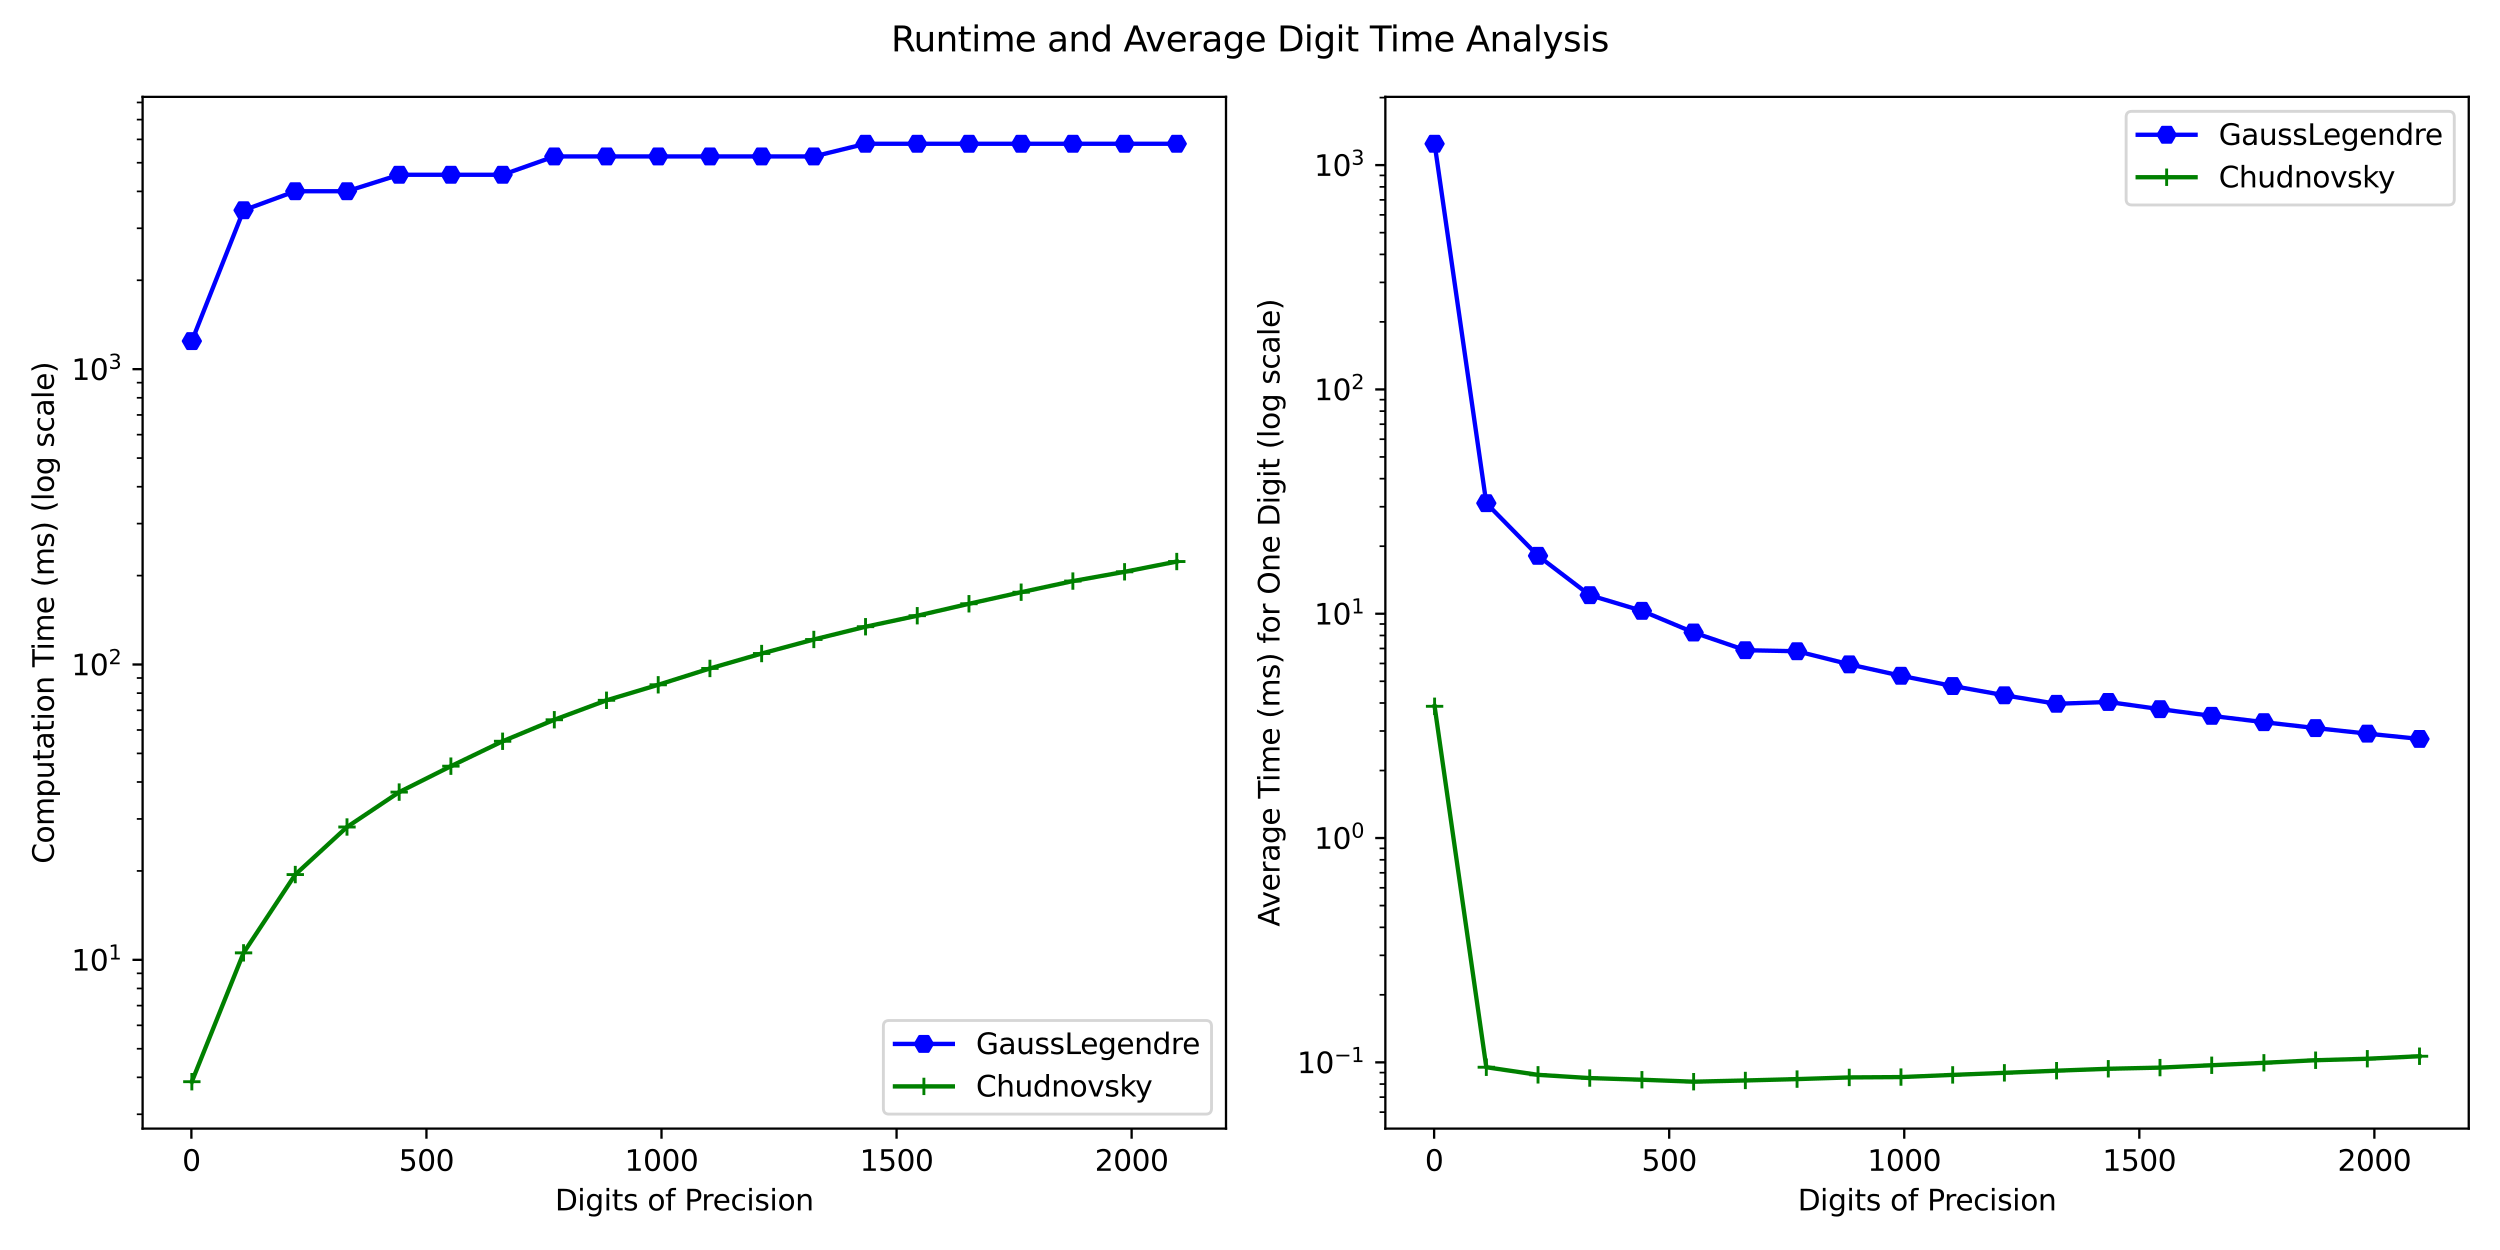 <?xml version="1.0" encoding="utf-8" standalone="no"?>
<!DOCTYPE svg PUBLIC "-//W3C//DTD SVG 1.1//EN"
  "http://www.w3.org/Graphics/SVG/1.1/DTD/svg11.dtd">
<svg xmlns:xlink="http://www.w3.org/1999/xlink" width="864pt" height="432pt" viewBox="0 0 864 432" xmlns="http://www.w3.org/2000/svg" version="1.1">
 <defs>
  <style type="text/css">*{stroke-linejoin: round; stroke-linecap: butt}</style>
 </defs>
 <g id="figure_1">
  <g id="patch_1">
   <path d="M 0 432 
L 864 432 
L 864 0 
L 0 0 
z
" style="fill: #ffffff"/>
  </g>
  <g id="axes_1">
   <g id="patch_2">
    <path d="M 49.284 390.04 
L 423.707 390.04 
L 423.707 33.48 
L 49.284 33.48 
z
" style="fill: #ffffff"/>
   </g>
   <g id="matplotlib.axis_1">
    <g id="xtick_1">
     <g id="line2d_1">
      <defs>
       <path id="m47ccc356b8" d="M 0 0 
L 0 3.5 
" style="stroke: #000000; stroke-width: 0.8"/>
      </defs>
      <g>
       <use xlink:href="#m47ccc356b8" x="66.141" y="390.04" style="stroke: #000000; stroke-width: 0.8"/>
      </g>
     </g>
     <g id="text_1">
      <!-- 0 -->
      <g transform="translate(62.959 404.638) scale(0.1 -0.1)">
       <defs>
        <path id="DejaVuSans-30" d="M 2034 4250 
Q 1547 4250 1301 3770 
Q 1056 3291 1056 2328 
Q 1056 1369 1301 889 
Q 1547 409 2034 409 
Q 2525 409 2770 889 
Q 3016 1369 3016 2328 
Q 3016 3291 2770 3770 
Q 2525 4250 2034 4250 
z
M 2034 4750 
Q 2819 4750 3233 4129 
Q 3647 3509 3647 2328 
Q 3647 1150 3233 529 
Q 2819 -91 2034 -91 
Q 1250 -91 836 529 
Q 422 1150 422 2328 
Q 422 3509 836 4129 
Q 1250 4750 2034 4750 
z
" transform="scale(0.016)"/>
       </defs>
       <use xlink:href="#DejaVuSans-30"/>
      </g>
     </g>
    </g>
    <g id="xtick_2">
     <g id="line2d_2">
      <g>
       <use xlink:href="#m47ccc356b8" x="147.378" y="390.04" style="stroke: #000000; stroke-width: 0.8"/>
      </g>
     </g>
     <g id="text_2">
      <!-- 500 -->
      <g transform="translate(137.834 404.638) scale(0.1 -0.1)">
       <defs>
        <path id="DejaVuSans-35" d="M 691 4666 
L 3169 4666 
L 3169 4134 
L 1269 4134 
L 1269 2991 
Q 1406 3038 1543 3061 
Q 1681 3084 1819 3084 
Q 2600 3084 3056 2656 
Q 3513 2228 3513 1497 
Q 3513 744 3044 326 
Q 2575 -91 1722 -91 
Q 1428 -91 1123 -41 
Q 819 9 494 109 
L 494 744 
Q 775 591 1075 516 
Q 1375 441 1709 441 
Q 2250 441 2565 725 
Q 2881 1009 2881 1497 
Q 2881 1984 2565 2268 
Q 2250 2553 1709 2553 
Q 1456 2553 1204 2497 
Q 953 2441 691 2322 
L 691 4666 
z
" transform="scale(0.016)"/>
       </defs>
       <use xlink:href="#DejaVuSans-35"/>
       <use xlink:href="#DejaVuSans-30" x="63.623"/>
       <use xlink:href="#DejaVuSans-30" x="127.246"/>
      </g>
     </g>
    </g>
    <g id="xtick_3">
     <g id="line2d_3">
      <g>
       <use xlink:href="#m47ccc356b8" x="228.615" y="390.04" style="stroke: #000000; stroke-width: 0.8"/>
      </g>
     </g>
     <g id="text_3">
      <!-- 1000 -->
      <g transform="translate(215.89 404.638) scale(0.1 -0.1)">
       <defs>
        <path id="DejaVuSans-31" d="M 794 531 
L 1825 531 
L 1825 4091 
L 703 3866 
L 703 4441 
L 1819 4666 
L 2450 4666 
L 2450 531 
L 3481 531 
L 3481 0 
L 794 0 
L 794 531 
z
" transform="scale(0.016)"/>
       </defs>
       <use xlink:href="#DejaVuSans-31"/>
       <use xlink:href="#DejaVuSans-30" x="63.623"/>
       <use xlink:href="#DejaVuSans-30" x="127.246"/>
       <use xlink:href="#DejaVuSans-30" x="190.869"/>
      </g>
     </g>
    </g>
    <g id="xtick_4">
     <g id="line2d_4">
      <g>
       <use xlink:href="#m47ccc356b8" x="309.853" y="390.04" style="stroke: #000000; stroke-width: 0.8"/>
      </g>
     </g>
     <g id="text_4">
      <!-- 1500 -->
      <g transform="translate(297.128 404.638) scale(0.1 -0.1)">
       <use xlink:href="#DejaVuSans-31"/>
       <use xlink:href="#DejaVuSans-35" x="63.623"/>
       <use xlink:href="#DejaVuSans-30" x="127.246"/>
       <use xlink:href="#DejaVuSans-30" x="190.869"/>
      </g>
     </g>
    </g>
    <g id="xtick_5">
     <g id="line2d_5">
      <g>
       <use xlink:href="#m47ccc356b8" x="391.09" y="390.04" style="stroke: #000000; stroke-width: 0.8"/>
      </g>
     </g>
     <g id="text_5">
      <!-- 2000 -->
      <g transform="translate(378.365 404.638) scale(0.1 -0.1)">
       <defs>
        <path id="DejaVuSans-32" d="M 1228 531 
L 3431 531 
L 3431 0 
L 469 0 
L 469 531 
Q 828 903 1448 1529 
Q 2069 2156 2228 2338 
Q 2531 2678 2651 2914 
Q 2772 3150 2772 3378 
Q 2772 3750 2511 3984 
Q 2250 4219 1831 4219 
Q 1534 4219 1204 4116 
Q 875 4013 500 3803 
L 500 4441 
Q 881 4594 1212 4672 
Q 1544 4750 1819 4750 
Q 2544 4750 2975 4387 
Q 3406 4025 3406 3419 
Q 3406 3131 3298 2873 
Q 3191 2616 2906 2266 
Q 2828 2175 2409 1742 
Q 1991 1309 1228 531 
z
" transform="scale(0.016)"/>
       </defs>
       <use xlink:href="#DejaVuSans-32"/>
       <use xlink:href="#DejaVuSans-30" x="63.623"/>
       <use xlink:href="#DejaVuSans-30" x="127.246"/>
       <use xlink:href="#DejaVuSans-30" x="190.869"/>
      </g>
     </g>
    </g>
    <g id="text_6">
     <!-- Digits of Precision -->
     <g transform="translate(191.824 418.317) scale(0.1 -0.1)">
      <defs>
       <path id="DejaVuSans-44" d="M 1259 4147 
L 1259 519 
L 2022 519 
Q 2988 519 3436 956 
Q 3884 1394 3884 2338 
Q 3884 3275 3436 3711 
Q 2988 4147 2022 4147 
L 1259 4147 
z
M 628 4666 
L 1925 4666 
Q 3281 4666 3915 4102 
Q 4550 3538 4550 2338 
Q 4550 1131 3912 565 
Q 3275 0 1925 0 
L 628 0 
L 628 4666 
z
" transform="scale(0.016)"/>
       <path id="DejaVuSans-69" d="M 603 3500 
L 1178 3500 
L 1178 0 
L 603 0 
L 603 3500 
z
M 603 4863 
L 1178 4863 
L 1178 4134 
L 603 4134 
L 603 4863 
z
" transform="scale(0.016)"/>
       <path id="DejaVuSans-67" d="M 2906 1791 
Q 2906 2416 2648 2759 
Q 2391 3103 1925 3103 
Q 1463 3103 1205 2759 
Q 947 2416 947 1791 
Q 947 1169 1205 825 
Q 1463 481 1925 481 
Q 2391 481 2648 825 
Q 2906 1169 2906 1791 
z
M 3481 434 
Q 3481 -459 3084 -895 
Q 2688 -1331 1869 -1331 
Q 1566 -1331 1297 -1286 
Q 1028 -1241 775 -1147 
L 775 -588 
Q 1028 -725 1275 -790 
Q 1522 -856 1778 -856 
Q 2344 -856 2625 -561 
Q 2906 -266 2906 331 
L 2906 616 
Q 2728 306 2450 153 
Q 2172 0 1784 0 
Q 1141 0 747 490 
Q 353 981 353 1791 
Q 353 2603 747 3093 
Q 1141 3584 1784 3584 
Q 2172 3584 2450 3431 
Q 2728 3278 2906 2969 
L 2906 3500 
L 3481 3500 
L 3481 434 
z
" transform="scale(0.016)"/>
       <path id="DejaVuSans-74" d="M 1172 4494 
L 1172 3500 
L 2356 3500 
L 2356 3053 
L 1172 3053 
L 1172 1153 
Q 1172 725 1289 603 
Q 1406 481 1766 481 
L 2356 481 
L 2356 0 
L 1766 0 
Q 1100 0 847 248 
Q 594 497 594 1153 
L 594 3053 
L 172 3053 
L 172 3500 
L 594 3500 
L 594 4494 
L 1172 4494 
z
" transform="scale(0.016)"/>
       <path id="DejaVuSans-73" d="M 2834 3397 
L 2834 2853 
Q 2591 2978 2328 3040 
Q 2066 3103 1784 3103 
Q 1356 3103 1142 2972 
Q 928 2841 928 2578 
Q 928 2378 1081 2264 
Q 1234 2150 1697 2047 
L 1894 2003 
Q 2506 1872 2764 1633 
Q 3022 1394 3022 966 
Q 3022 478 2636 193 
Q 2250 -91 1575 -91 
Q 1294 -91 989 -36 
Q 684 19 347 128 
L 347 722 
Q 666 556 975 473 
Q 1284 391 1588 391 
Q 1994 391 2212 530 
Q 2431 669 2431 922 
Q 2431 1156 2273 1281 
Q 2116 1406 1581 1522 
L 1381 1569 
Q 847 1681 609 1914 
Q 372 2147 372 2553 
Q 372 3047 722 3315 
Q 1072 3584 1716 3584 
Q 2034 3584 2315 3537 
Q 2597 3491 2834 3397 
z
" transform="scale(0.016)"/>
       <path id="DejaVuSans-20" transform="scale(0.016)"/>
       <path id="DejaVuSans-6f" d="M 1959 3097 
Q 1497 3097 1228 2736 
Q 959 2375 959 1747 
Q 959 1119 1226 758 
Q 1494 397 1959 397 
Q 2419 397 2687 759 
Q 2956 1122 2956 1747 
Q 2956 2369 2687 2733 
Q 2419 3097 1959 3097 
z
M 1959 3584 
Q 2709 3584 3137 3096 
Q 3566 2609 3566 1747 
Q 3566 888 3137 398 
Q 2709 -91 1959 -91 
Q 1206 -91 779 398 
Q 353 888 353 1747 
Q 353 2609 779 3096 
Q 1206 3584 1959 3584 
z
" transform="scale(0.016)"/>
       <path id="DejaVuSans-66" d="M 2375 4863 
L 2375 4384 
L 1825 4384 
Q 1516 4384 1395 4259 
Q 1275 4134 1275 3809 
L 1275 3500 
L 2222 3500 
L 2222 3053 
L 1275 3053 
L 1275 0 
L 697 0 
L 697 3053 
L 147 3053 
L 147 3500 
L 697 3500 
L 697 3744 
Q 697 4328 969 4595 
Q 1241 4863 1831 4863 
L 2375 4863 
z
" transform="scale(0.016)"/>
       <path id="DejaVuSans-50" d="M 1259 4147 
L 1259 2394 
L 2053 2394 
Q 2494 2394 2734 2622 
Q 2975 2850 2975 3272 
Q 2975 3691 2734 3919 
Q 2494 4147 2053 4147 
L 1259 4147 
z
M 628 4666 
L 2053 4666 
Q 2838 4666 3239 4311 
Q 3641 3956 3641 3272 
Q 3641 2581 3239 2228 
Q 2838 1875 2053 1875 
L 1259 1875 
L 1259 0 
L 628 0 
L 628 4666 
z
" transform="scale(0.016)"/>
       <path id="DejaVuSans-72" d="M 2631 2963 
Q 2534 3019 2420 3045 
Q 2306 3072 2169 3072 
Q 1681 3072 1420 2755 
Q 1159 2438 1159 1844 
L 1159 0 
L 581 0 
L 581 3500 
L 1159 3500 
L 1159 2956 
Q 1341 3275 1631 3429 
Q 1922 3584 2338 3584 
Q 2397 3584 2469 3576 
Q 2541 3569 2628 3553 
L 2631 2963 
z
" transform="scale(0.016)"/>
       <path id="DejaVuSans-65" d="M 3597 1894 
L 3597 1613 
L 953 1613 
Q 991 1019 1311 708 
Q 1631 397 2203 397 
Q 2534 397 2845 478 
Q 3156 559 3463 722 
L 3463 178 
Q 3153 47 2828 -22 
Q 2503 -91 2169 -91 
Q 1331 -91 842 396 
Q 353 884 353 1716 
Q 353 2575 817 3079 
Q 1281 3584 2069 3584 
Q 2775 3584 3186 3129 
Q 3597 2675 3597 1894 
z
M 3022 2063 
Q 3016 2534 2758 2815 
Q 2500 3097 2075 3097 
Q 1594 3097 1305 2825 
Q 1016 2553 972 2059 
L 3022 2063 
z
" transform="scale(0.016)"/>
       <path id="DejaVuSans-63" d="M 3122 3366 
L 3122 2828 
Q 2878 2963 2633 3030 
Q 2388 3097 2138 3097 
Q 1578 3097 1268 2742 
Q 959 2388 959 1747 
Q 959 1106 1268 751 
Q 1578 397 2138 397 
Q 2388 397 2633 464 
Q 2878 531 3122 666 
L 3122 134 
Q 2881 22 2623 -34 
Q 2366 -91 2075 -91 
Q 1284 -91 818 406 
Q 353 903 353 1747 
Q 353 2603 823 3093 
Q 1294 3584 2113 3584 
Q 2378 3584 2631 3529 
Q 2884 3475 3122 3366 
z
" transform="scale(0.016)"/>
       <path id="DejaVuSans-6e" d="M 3513 2113 
L 3513 0 
L 2938 0 
L 2938 2094 
Q 2938 2591 2744 2837 
Q 2550 3084 2163 3084 
Q 1697 3084 1428 2787 
Q 1159 2491 1159 1978 
L 1159 0 
L 581 0 
L 581 3500 
L 1159 3500 
L 1159 2956 
Q 1366 3272 1645 3428 
Q 1925 3584 2291 3584 
Q 2894 3584 3203 3211 
Q 3513 2838 3513 2113 
z
" transform="scale(0.016)"/>
      </defs>
      <use xlink:href="#DejaVuSans-44"/>
      <use xlink:href="#DejaVuSans-69" x="77.002"/>
      <use xlink:href="#DejaVuSans-67" x="104.785"/>
      <use xlink:href="#DejaVuSans-69" x="168.262"/>
      <use xlink:href="#DejaVuSans-74" x="196.045"/>
      <use xlink:href="#DejaVuSans-73" x="235.254"/>
      <use xlink:href="#DejaVuSans-20" x="287.354"/>
      <use xlink:href="#DejaVuSans-6f" x="319.141"/>
      <use xlink:href="#DejaVuSans-66" x="380.322"/>
      <use xlink:href="#DejaVuSans-20" x="415.527"/>
      <use xlink:href="#DejaVuSans-50" x="447.314"/>
      <use xlink:href="#DejaVuSans-72" x="505.867"/>
      <use xlink:href="#DejaVuSans-65" x="544.73"/>
      <use xlink:href="#DejaVuSans-63" x="606.254"/>
      <use xlink:href="#DejaVuSans-69" x="661.234"/>
      <use xlink:href="#DejaVuSans-73" x="689.018"/>
      <use xlink:href="#DejaVuSans-69" x="741.117"/>
      <use xlink:href="#DejaVuSans-6f" x="768.9"/>
      <use xlink:href="#DejaVuSans-6e" x="830.082"/>
     </g>
    </g>
   </g>
   <g id="matplotlib.axis_2">
    <g id="ytick_1">
     <g id="line2d_6">
      <defs>
       <path id="m77f59ae438" d="M 0 0 
L -3.5 0 
" style="stroke: #000000; stroke-width: 0.8"/>
      </defs>
      <g>
       <use xlink:href="#m77f59ae438" x="49.284" y="331.718" style="stroke: #000000; stroke-width: 0.8"/>
      </g>
     </g>
     <g id="text_7">
      <!-- $\mathdefault{10^{1}}$ -->
      <g transform="translate(24.684 335.517) scale(0.1 -0.1)">
       <use xlink:href="#DejaVuSans-31" transform="translate(0 0.684)"/>
       <use xlink:href="#DejaVuSans-30" transform="translate(63.623 0.684)"/>
       <use xlink:href="#DejaVuSans-31" transform="translate(128.203 38.966) scale(0.7)"/>
      </g>
     </g>
    </g>
    <g id="ytick_2">
     <g id="line2d_7">
      <g>
       <use xlink:href="#m77f59ae438" x="49.284" y="229.653" style="stroke: #000000; stroke-width: 0.8"/>
      </g>
     </g>
     <g id="text_8">
      <!-- $\mathdefault{10^{2}}$ -->
      <g transform="translate(24.684 233.452) scale(0.1 -0.1)">
       <use xlink:href="#DejaVuSans-31" transform="translate(0 0.766)"/>
       <use xlink:href="#DejaVuSans-30" transform="translate(63.623 0.766)"/>
       <use xlink:href="#DejaVuSans-32" transform="translate(128.203 39.047) scale(0.7)"/>
      </g>
     </g>
    </g>
    <g id="ytick_3">
     <g id="line2d_8">
      <g>
       <use xlink:href="#m77f59ae438" x="49.284" y="127.588" style="stroke: #000000; stroke-width: 0.8"/>
      </g>
     </g>
     <g id="text_9">
      <!-- $\mathdefault{10^{3}}$ -->
      <g transform="translate(24.684 131.387) scale(0.1 -0.1)">
       <defs>
        <path id="DejaVuSans-33" d="M 2597 2516 
Q 3050 2419 3304 2112 
Q 3559 1806 3559 1356 
Q 3559 666 3084 287 
Q 2609 -91 1734 -91 
Q 1441 -91 1130 -33 
Q 819 25 488 141 
L 488 750 
Q 750 597 1062 519 
Q 1375 441 1716 441 
Q 2309 441 2620 675 
Q 2931 909 2931 1356 
Q 2931 1769 2642 2001 
Q 2353 2234 1838 2234 
L 1294 2234 
L 1294 2753 
L 1863 2753 
Q 2328 2753 2575 2939 
Q 2822 3125 2822 3475 
Q 2822 3834 2567 4026 
Q 2313 4219 1838 4219 
Q 1578 4219 1281 4162 
Q 984 4106 628 3988 
L 628 4550 
Q 988 4650 1302 4700 
Q 1616 4750 1894 4750 
Q 2613 4750 3031 4423 
Q 3450 4097 3450 3541 
Q 3450 3153 3228 2886 
Q 3006 2619 2597 2516 
z
" transform="scale(0.016)"/>
       </defs>
       <use xlink:href="#DejaVuSans-31" transform="translate(0 0.766)"/>
       <use xlink:href="#DejaVuSans-30" transform="translate(63.623 0.766)"/>
       <use xlink:href="#DejaVuSans-33" transform="translate(128.203 39.047) scale(0.7)"/>
      </g>
     </g>
    </g>
    <g id="ytick_4">
     <g id="line2d_9">
      <defs>
       <path id="m598cd228a6" d="M 0 0 
L -2 0 
" style="stroke: #000000; stroke-width: 0.6"/>
      </defs>
      <g>
       <use xlink:href="#m598cd228a6" x="49.284" y="385.086" style="stroke: #000000; stroke-width: 0.6"/>
      </g>
     </g>
    </g>
    <g id="ytick_5">
     <g id="line2d_10">
      <g>
       <use xlink:href="#m598cd228a6" x="49.284" y="372.334" style="stroke: #000000; stroke-width: 0.6"/>
      </g>
     </g>
    </g>
    <g id="ytick_6">
     <g id="line2d_11">
      <g>
       <use xlink:href="#m598cd228a6" x="49.284" y="362.443" style="stroke: #000000; stroke-width: 0.6"/>
      </g>
     </g>
    </g>
    <g id="ytick_7">
     <g id="line2d_12">
      <g>
       <use xlink:href="#m598cd228a6" x="49.284" y="354.361" style="stroke: #000000; stroke-width: 0.6"/>
      </g>
     </g>
    </g>
    <g id="ytick_8">
     <g id="line2d_13">
      <g>
       <use xlink:href="#m598cd228a6" x="49.284" y="347.528" style="stroke: #000000; stroke-width: 0.6"/>
      </g>
     </g>
    </g>
    <g id="ytick_9">
     <g id="line2d_14">
      <g>
       <use xlink:href="#m598cd228a6" x="49.284" y="341.609" style="stroke: #000000; stroke-width: 0.6"/>
      </g>
     </g>
    </g>
    <g id="ytick_10">
     <g id="line2d_15">
      <g>
       <use xlink:href="#m598cd228a6" x="49.284" y="336.388" style="stroke: #000000; stroke-width: 0.6"/>
      </g>
     </g>
    </g>
    <g id="ytick_11">
     <g id="line2d_16">
      <g>
       <use xlink:href="#m598cd228a6" x="49.284" y="300.993" style="stroke: #000000; stroke-width: 0.6"/>
      </g>
     </g>
    </g>
    <g id="ytick_12">
     <g id="line2d_17">
      <g>
       <use xlink:href="#m598cd228a6" x="49.284" y="283.021" style="stroke: #000000; stroke-width: 0.6"/>
      </g>
     </g>
    </g>
    <g id="ytick_13">
     <g id="line2d_18">
      <g>
       <use xlink:href="#m598cd228a6" x="49.284" y="270.269" style="stroke: #000000; stroke-width: 0.6"/>
      </g>
     </g>
    </g>
    <g id="ytick_14">
     <g id="line2d_19">
      <g>
       <use xlink:href="#m598cd228a6" x="49.284" y="260.378" style="stroke: #000000; stroke-width: 0.6"/>
      </g>
     </g>
    </g>
    <g id="ytick_15">
     <g id="line2d_20">
      <g>
       <use xlink:href="#m598cd228a6" x="49.284" y="252.296" style="stroke: #000000; stroke-width: 0.6"/>
      </g>
     </g>
    </g>
    <g id="ytick_16">
     <g id="line2d_21">
      <g>
       <use xlink:href="#m598cd228a6" x="49.284" y="245.463" style="stroke: #000000; stroke-width: 0.6"/>
      </g>
     </g>
    </g>
    <g id="ytick_17">
     <g id="line2d_22">
      <g>
       <use xlink:href="#m598cd228a6" x="49.284" y="239.544" style="stroke: #000000; stroke-width: 0.6"/>
      </g>
     </g>
    </g>
    <g id="ytick_18">
     <g id="line2d_23">
      <g>
       <use xlink:href="#m598cd228a6" x="49.284" y="234.323" style="stroke: #000000; stroke-width: 0.6"/>
      </g>
     </g>
    </g>
    <g id="ytick_19">
     <g id="line2d_24">
      <g>
       <use xlink:href="#m598cd228a6" x="49.284" y="198.928" style="stroke: #000000; stroke-width: 0.6"/>
      </g>
     </g>
    </g>
    <g id="ytick_20">
     <g id="line2d_25">
      <g>
       <use xlink:href="#m598cd228a6" x="49.284" y="180.956" style="stroke: #000000; stroke-width: 0.6"/>
      </g>
     </g>
    </g>
    <g id="ytick_21">
     <g id="line2d_26">
      <g>
       <use xlink:href="#m598cd228a6" x="49.284" y="168.204" style="stroke: #000000; stroke-width: 0.6"/>
      </g>
     </g>
    </g>
    <g id="ytick_22">
     <g id="line2d_27">
      <g>
       <use xlink:href="#m598cd228a6" x="49.284" y="158.313" style="stroke: #000000; stroke-width: 0.6"/>
      </g>
     </g>
    </g>
    <g id="ytick_23">
     <g id="line2d_28">
      <g>
       <use xlink:href="#m598cd228a6" x="49.284" y="150.231" style="stroke: #000000; stroke-width: 0.6"/>
      </g>
     </g>
    </g>
    <g id="ytick_24">
     <g id="line2d_29">
      <g>
       <use xlink:href="#m598cd228a6" x="49.284" y="143.398" style="stroke: #000000; stroke-width: 0.6"/>
      </g>
     </g>
    </g>
    <g id="ytick_25">
     <g id="line2d_30">
      <g>
       <use xlink:href="#m598cd228a6" x="49.284" y="137.479" style="stroke: #000000; stroke-width: 0.6"/>
      </g>
     </g>
    </g>
    <g id="ytick_26">
     <g id="line2d_31">
      <g>
       <use xlink:href="#m598cd228a6" x="49.284" y="132.258" style="stroke: #000000; stroke-width: 0.6"/>
      </g>
     </g>
    </g>
    <g id="ytick_27">
     <g id="line2d_32">
      <g>
       <use xlink:href="#m598cd228a6" x="49.284" y="96.863" style="stroke: #000000; stroke-width: 0.6"/>
      </g>
     </g>
    </g>
    <g id="ytick_28">
     <g id="line2d_33">
      <g>
       <use xlink:href="#m598cd228a6" x="49.284" y="78.89" style="stroke: #000000; stroke-width: 0.6"/>
      </g>
     </g>
    </g>
    <g id="ytick_29">
     <g id="line2d_34">
      <g>
       <use xlink:href="#m598cd228a6" x="49.284" y="66.139" style="stroke: #000000; stroke-width: 0.6"/>
      </g>
     </g>
    </g>
    <g id="ytick_30">
     <g id="line2d_35">
      <g>
       <use xlink:href="#m598cd228a6" x="49.284" y="56.247" style="stroke: #000000; stroke-width: 0.6"/>
      </g>
     </g>
    </g>
    <g id="ytick_31">
     <g id="line2d_36">
      <g>
       <use xlink:href="#m598cd228a6" x="49.284" y="48.166" style="stroke: #000000; stroke-width: 0.6"/>
      </g>
     </g>
    </g>
    <g id="ytick_32">
     <g id="line2d_37">
      <g>
       <use xlink:href="#m598cd228a6" x="49.284" y="41.333" style="stroke: #000000; stroke-width: 0.6"/>
      </g>
     </g>
    </g>
    <g id="ytick_33">
     <g id="line2d_38">
      <g>
       <use xlink:href="#m598cd228a6" x="49.284" y="35.414" style="stroke: #000000; stroke-width: 0.6"/>
      </g>
     </g>
    </g>
    <g id="text_10">
     <!-- Computation Time (ms) (log scale) -->
     <g transform="translate(18.604 298.5) rotate(-90) scale(0.1 -0.1)">
      <defs>
       <path id="DejaVuSans-43" d="M 4122 4306 
L 4122 3641 
Q 3803 3938 3442 4084 
Q 3081 4231 2675 4231 
Q 1875 4231 1450 3742 
Q 1025 3253 1025 2328 
Q 1025 1406 1450 917 
Q 1875 428 2675 428 
Q 3081 428 3442 575 
Q 3803 722 4122 1019 
L 4122 359 
Q 3791 134 3420 21 
Q 3050 -91 2638 -91 
Q 1578 -91 968 557 
Q 359 1206 359 2328 
Q 359 3453 968 4101 
Q 1578 4750 2638 4750 
Q 3056 4750 3426 4639 
Q 3797 4528 4122 4306 
z
" transform="scale(0.016)"/>
       <path id="DejaVuSans-6d" d="M 3328 2828 
Q 3544 3216 3844 3400 
Q 4144 3584 4550 3584 
Q 5097 3584 5394 3201 
Q 5691 2819 5691 2113 
L 5691 0 
L 5113 0 
L 5113 2094 
Q 5113 2597 4934 2840 
Q 4756 3084 4391 3084 
Q 3944 3084 3684 2787 
Q 3425 2491 3425 1978 
L 3425 0 
L 2847 0 
L 2847 2094 
Q 2847 2600 2669 2842 
Q 2491 3084 2119 3084 
Q 1678 3084 1418 2786 
Q 1159 2488 1159 1978 
L 1159 0 
L 581 0 
L 581 3500 
L 1159 3500 
L 1159 2956 
Q 1356 3278 1631 3431 
Q 1906 3584 2284 3584 
Q 2666 3584 2933 3390 
Q 3200 3197 3328 2828 
z
" transform="scale(0.016)"/>
       <path id="DejaVuSans-70" d="M 1159 525 
L 1159 -1331 
L 581 -1331 
L 581 3500 
L 1159 3500 
L 1159 2969 
Q 1341 3281 1617 3432 
Q 1894 3584 2278 3584 
Q 2916 3584 3314 3078 
Q 3713 2572 3713 1747 
Q 3713 922 3314 415 
Q 2916 -91 2278 -91 
Q 1894 -91 1617 61 
Q 1341 213 1159 525 
z
M 3116 1747 
Q 3116 2381 2855 2742 
Q 2594 3103 2138 3103 
Q 1681 3103 1420 2742 
Q 1159 2381 1159 1747 
Q 1159 1113 1420 752 
Q 1681 391 2138 391 
Q 2594 391 2855 752 
Q 3116 1113 3116 1747 
z
" transform="scale(0.016)"/>
       <path id="DejaVuSans-75" d="M 544 1381 
L 544 3500 
L 1119 3500 
L 1119 1403 
Q 1119 906 1312 657 
Q 1506 409 1894 409 
Q 2359 409 2629 706 
Q 2900 1003 2900 1516 
L 2900 3500 
L 3475 3500 
L 3475 0 
L 2900 0 
L 2900 538 
Q 2691 219 2414 64 
Q 2138 -91 1772 -91 
Q 1169 -91 856 284 
Q 544 659 544 1381 
z
M 1991 3584 
L 1991 3584 
z
" transform="scale(0.016)"/>
       <path id="DejaVuSans-61" d="M 2194 1759 
Q 1497 1759 1228 1600 
Q 959 1441 959 1056 
Q 959 750 1161 570 
Q 1363 391 1709 391 
Q 2188 391 2477 730 
Q 2766 1069 2766 1631 
L 2766 1759 
L 2194 1759 
z
M 3341 1997 
L 3341 0 
L 2766 0 
L 2766 531 
Q 2569 213 2275 61 
Q 1981 -91 1556 -91 
Q 1019 -91 701 211 
Q 384 513 384 1019 
Q 384 1609 779 1909 
Q 1175 2209 1959 2209 
L 2766 2209 
L 2766 2266 
Q 2766 2663 2505 2880 
Q 2244 3097 1772 3097 
Q 1472 3097 1187 3025 
Q 903 2953 641 2809 
L 641 3341 
Q 956 3463 1253 3523 
Q 1550 3584 1831 3584 
Q 2591 3584 2966 3190 
Q 3341 2797 3341 1997 
z
" transform="scale(0.016)"/>
       <path id="DejaVuSans-54" d="M -19 4666 
L 3928 4666 
L 3928 4134 
L 2272 4134 
L 2272 0 
L 1638 0 
L 1638 4134 
L -19 4134 
L -19 4666 
z
" transform="scale(0.016)"/>
       <path id="DejaVuSans-28" d="M 1984 4856 
Q 1566 4138 1362 3434 
Q 1159 2731 1159 2009 
Q 1159 1288 1364 580 
Q 1569 -128 1984 -844 
L 1484 -844 
Q 1016 -109 783 600 
Q 550 1309 550 2009 
Q 550 2706 781 3412 
Q 1013 4119 1484 4856 
L 1984 4856 
z
" transform="scale(0.016)"/>
       <path id="DejaVuSans-29" d="M 513 4856 
L 1013 4856 
Q 1481 4119 1714 3412 
Q 1947 2706 1947 2009 
Q 1947 1309 1714 600 
Q 1481 -109 1013 -844 
L 513 -844 
Q 928 -128 1133 580 
Q 1338 1288 1338 2009 
Q 1338 2731 1133 3434 
Q 928 4138 513 4856 
z
" transform="scale(0.016)"/>
       <path id="DejaVuSans-6c" d="M 603 4863 
L 1178 4863 
L 1178 0 
L 603 0 
L 603 4863 
z
" transform="scale(0.016)"/>
      </defs>
      <use xlink:href="#DejaVuSans-43"/>
      <use xlink:href="#DejaVuSans-6f" x="69.824"/>
      <use xlink:href="#DejaVuSans-6d" x="131.006"/>
      <use xlink:href="#DejaVuSans-70" x="228.418"/>
      <use xlink:href="#DejaVuSans-75" x="291.895"/>
      <use xlink:href="#DejaVuSans-74" x="355.273"/>
      <use xlink:href="#DejaVuSans-61" x="394.482"/>
      <use xlink:href="#DejaVuSans-74" x="455.762"/>
      <use xlink:href="#DejaVuSans-69" x="494.971"/>
      <use xlink:href="#DejaVuSans-6f" x="522.754"/>
      <use xlink:href="#DejaVuSans-6e" x="583.936"/>
      <use xlink:href="#DejaVuSans-20" x="647.314"/>
      <use xlink:href="#DejaVuSans-54" x="679.102"/>
      <use xlink:href="#DejaVuSans-69" x="737.061"/>
      <use xlink:href="#DejaVuSans-6d" x="764.844"/>
      <use xlink:href="#DejaVuSans-65" x="862.256"/>
      <use xlink:href="#DejaVuSans-20" x="923.779"/>
      <use xlink:href="#DejaVuSans-28" x="955.566"/>
      <use xlink:href="#DejaVuSans-6d" x="994.58"/>
      <use xlink:href="#DejaVuSans-73" x="1091.992"/>
      <use xlink:href="#DejaVuSans-29" x="1144.092"/>
      <use xlink:href="#DejaVuSans-20" x="1183.105"/>
      <use xlink:href="#DejaVuSans-28" x="1214.893"/>
      <use xlink:href="#DejaVuSans-6c" x="1253.906"/>
      <use xlink:href="#DejaVuSans-6f" x="1281.689"/>
      <use xlink:href="#DejaVuSans-67" x="1342.871"/>
      <use xlink:href="#DejaVuSans-20" x="1406.348"/>
      <use xlink:href="#DejaVuSans-73" x="1438.135"/>
      <use xlink:href="#DejaVuSans-63" x="1490.234"/>
      <use xlink:href="#DejaVuSans-61" x="1545.215"/>
      <use xlink:href="#DejaVuSans-6c" x="1606.494"/>
      <use xlink:href="#DejaVuSans-65" x="1634.277"/>
      <use xlink:href="#DejaVuSans-29" x="1695.801"/>
     </g>
    </g>
   </g>
   <g id="line2d_39">
    <path d="M 66.303 117.878 
L 84.175 72.661 
L 102.048 66.085 
L 119.92 66.085 
L 137.955 60.4 
L 155.827 60.4 
L 173.699 60.4 
L 191.571 54.066 
L 209.606 54.066 
L 227.478 54.066 
L 245.35 54.066 
L 263.222 54.066 
L 281.257 54.066 
L 299.129 49.687 
L 317.002 49.687 
L 334.874 49.687 
L 352.908 49.687 
L 370.781 49.687 
L 388.653 49.687 
L 406.688 49.687 
" clip-path="url(#p8f8fa78443)" style="fill: none; stroke: #0000ff; stroke-width: 1.5; stroke-linecap: square"/>
    <defs>
     <path id="md9a8ebbd0b" d="M -1.5 -2.598 
L -3 -0 
L -1.5 2.598 
L 1.5 2.598 
L 3 0 
L 1.5 -2.598 
z
" style="stroke: #0000ff; stroke-linejoin: miter"/>
    </defs>
    <g clip-path="url(#p8f8fa78443)">
     <use xlink:href="#md9a8ebbd0b" x="66.303" y="117.878" style="fill: #0000ff; stroke: #0000ff; stroke-linejoin: miter"/>
     <use xlink:href="#md9a8ebbd0b" x="84.175" y="72.661" style="fill: #0000ff; stroke: #0000ff; stroke-linejoin: miter"/>
     <use xlink:href="#md9a8ebbd0b" x="102.048" y="66.085" style="fill: #0000ff; stroke: #0000ff; stroke-linejoin: miter"/>
     <use xlink:href="#md9a8ebbd0b" x="119.92" y="66.085" style="fill: #0000ff; stroke: #0000ff; stroke-linejoin: miter"/>
     <use xlink:href="#md9a8ebbd0b" x="137.955" y="60.4" style="fill: #0000ff; stroke: #0000ff; stroke-linejoin: miter"/>
     <use xlink:href="#md9a8ebbd0b" x="155.827" y="60.4" style="fill: #0000ff; stroke: #0000ff; stroke-linejoin: miter"/>
     <use xlink:href="#md9a8ebbd0b" x="173.699" y="60.4" style="fill: #0000ff; stroke: #0000ff; stroke-linejoin: miter"/>
     <use xlink:href="#md9a8ebbd0b" x="191.571" y="54.066" style="fill: #0000ff; stroke: #0000ff; stroke-linejoin: miter"/>
     <use xlink:href="#md9a8ebbd0b" x="209.606" y="54.066" style="fill: #0000ff; stroke: #0000ff; stroke-linejoin: miter"/>
     <use xlink:href="#md9a8ebbd0b" x="227.478" y="54.066" style="fill: #0000ff; stroke: #0000ff; stroke-linejoin: miter"/>
     <use xlink:href="#md9a8ebbd0b" x="245.35" y="54.066" style="fill: #0000ff; stroke: #0000ff; stroke-linejoin: miter"/>
     <use xlink:href="#md9a8ebbd0b" x="263.222" y="54.066" style="fill: #0000ff; stroke: #0000ff; stroke-linejoin: miter"/>
     <use xlink:href="#md9a8ebbd0b" x="281.257" y="54.066" style="fill: #0000ff; stroke: #0000ff; stroke-linejoin: miter"/>
     <use xlink:href="#md9a8ebbd0b" x="299.129" y="49.687" style="fill: #0000ff; stroke: #0000ff; stroke-linejoin: miter"/>
     <use xlink:href="#md9a8ebbd0b" x="317.002" y="49.687" style="fill: #0000ff; stroke: #0000ff; stroke-linejoin: miter"/>
     <use xlink:href="#md9a8ebbd0b" x="334.874" y="49.687" style="fill: #0000ff; stroke: #0000ff; stroke-linejoin: miter"/>
     <use xlink:href="#md9a8ebbd0b" x="352.908" y="49.687" style="fill: #0000ff; stroke: #0000ff; stroke-linejoin: miter"/>
     <use xlink:href="#md9a8ebbd0b" x="370.781" y="49.687" style="fill: #0000ff; stroke: #0000ff; stroke-linejoin: miter"/>
     <use xlink:href="#md9a8ebbd0b" x="388.653" y="49.687" style="fill: #0000ff; stroke: #0000ff; stroke-linejoin: miter"/>
     <use xlink:href="#md9a8ebbd0b" x="406.688" y="49.687" style="fill: #0000ff; stroke: #0000ff; stroke-linejoin: miter"/>
    </g>
   </g>
   <g id="line2d_40">
    <path d="M 66.303 373.833 
L 84.175 329.311 
L 102.048 302.248 
L 119.92 285.815 
L 137.955 273.748 
L 155.827 264.791 
L 173.699 256.179 
L 191.571 248.745 
L 209.606 242.024 
L 227.478 236.664 
L 245.35 231.015 
L 263.222 225.855 
L 281.257 221.004 
L 299.129 216.594 
L 317.002 212.791 
L 334.874 208.666 
L 352.908 204.671 
L 370.781 200.819 
L 388.653 197.615 
L 406.688 194.067 
" clip-path="url(#p8f8fa78443)" style="fill: none; stroke: #008000; stroke-width: 1.5; stroke-linecap: square"/>
    <defs>
     <path id="mcd607053cf" d="M -3 0 
L 3 0 
M 0 3 
L 0 -3 
" style="stroke: #008000"/>
    </defs>
    <g clip-path="url(#p8f8fa78443)">
     <use xlink:href="#mcd607053cf" x="66.303" y="373.833" style="fill: #008000; stroke: #008000"/>
     <use xlink:href="#mcd607053cf" x="84.175" y="329.311" style="fill: #008000; stroke: #008000"/>
     <use xlink:href="#mcd607053cf" x="102.048" y="302.248" style="fill: #008000; stroke: #008000"/>
     <use xlink:href="#mcd607053cf" x="119.92" y="285.815" style="fill: #008000; stroke: #008000"/>
     <use xlink:href="#mcd607053cf" x="137.955" y="273.748" style="fill: #008000; stroke: #008000"/>
     <use xlink:href="#mcd607053cf" x="155.827" y="264.791" style="fill: #008000; stroke: #008000"/>
     <use xlink:href="#mcd607053cf" x="173.699" y="256.179" style="fill: #008000; stroke: #008000"/>
     <use xlink:href="#mcd607053cf" x="191.571" y="248.745" style="fill: #008000; stroke: #008000"/>
     <use xlink:href="#mcd607053cf" x="209.606" y="242.024" style="fill: #008000; stroke: #008000"/>
     <use xlink:href="#mcd607053cf" x="227.478" y="236.664" style="fill: #008000; stroke: #008000"/>
     <use xlink:href="#mcd607053cf" x="245.35" y="231.015" style="fill: #008000; stroke: #008000"/>
     <use xlink:href="#mcd607053cf" x="263.222" y="225.855" style="fill: #008000; stroke: #008000"/>
     <use xlink:href="#mcd607053cf" x="281.257" y="221.004" style="fill: #008000; stroke: #008000"/>
     <use xlink:href="#mcd607053cf" x="299.129" y="216.594" style="fill: #008000; stroke: #008000"/>
     <use xlink:href="#mcd607053cf" x="317.002" y="212.791" style="fill: #008000; stroke: #008000"/>
     <use xlink:href="#mcd607053cf" x="334.874" y="208.666" style="fill: #008000; stroke: #008000"/>
     <use xlink:href="#mcd607053cf" x="352.908" y="204.671" style="fill: #008000; stroke: #008000"/>
     <use xlink:href="#mcd607053cf" x="370.781" y="200.819" style="fill: #008000; stroke: #008000"/>
     <use xlink:href="#mcd607053cf" x="388.653" y="197.615" style="fill: #008000; stroke: #008000"/>
     <use xlink:href="#mcd607053cf" x="406.688" y="194.067" style="fill: #008000; stroke: #008000"/>
    </g>
   </g>
   <g id="patch_3">
    <path d="M 49.284 390.04 
L 49.284 33.48 
" style="fill: none; stroke: #000000; stroke-width: 0.8; stroke-linejoin: miter; stroke-linecap: square"/>
   </g>
   <g id="patch_4">
    <path d="M 423.707 390.04 
L 423.707 33.48 
" style="fill: none; stroke: #000000; stroke-width: 0.8; stroke-linejoin: miter; stroke-linecap: square"/>
   </g>
   <g id="patch_5">
    <path d="M 49.284 390.04 
L 423.707 390.04 
" style="fill: none; stroke: #000000; stroke-width: 0.8; stroke-linejoin: miter; stroke-linecap: square"/>
   </g>
   <g id="patch_6">
    <path d="M 49.284 33.48 
L 423.707 33.48 
" style="fill: none; stroke: #000000; stroke-width: 0.8; stroke-linejoin: miter; stroke-linecap: square"/>
   </g>
   <g id="legend_1">
    <g id="patch_7">
     <path d="M 307.297 385.04 
L 416.707 385.04 
Q 418.707 385.04 418.707 383.04 
L 418.707 354.684 
Q 418.707 352.684 416.707 352.684 
L 307.297 352.684 
Q 305.297 352.684 305.297 354.684 
L 305.297 383.04 
Q 305.297 385.04 307.297 385.04 
z
" style="fill: #ffffff; opacity: 0.8; stroke: #cccccc; stroke-linejoin: miter"/>
    </g>
    <g id="line2d_41">
     <path d="M 309.297 360.782 
L 319.297 360.782 
L 329.297 360.782 
" style="fill: none; stroke: #0000ff; stroke-width: 1.5; stroke-linecap: square"/>
     <g>
      <use xlink:href="#md9a8ebbd0b" x="319.297" y="360.782" style="fill: #0000ff; stroke: #0000ff; stroke-linejoin: miter"/>
     </g>
    </g>
    <g id="text_11">
     <!-- GaussLegendre -->
     <g transform="translate(337.297 364.282) scale(0.1 -0.1)">
      <defs>
       <path id="DejaVuSans-47" d="M 3809 666 
L 3809 1919 
L 2778 1919 
L 2778 2438 
L 4434 2438 
L 4434 434 
Q 4069 175 3628 42 
Q 3188 -91 2688 -91 
Q 1594 -91 976 548 
Q 359 1188 359 2328 
Q 359 3472 976 4111 
Q 1594 4750 2688 4750 
Q 3144 4750 3555 4637 
Q 3966 4525 4313 4306 
L 4313 3634 
Q 3963 3931 3569 4081 
Q 3175 4231 2741 4231 
Q 1884 4231 1454 3753 
Q 1025 3275 1025 2328 
Q 1025 1384 1454 906 
Q 1884 428 2741 428 
Q 3075 428 3337 486 
Q 3600 544 3809 666 
z
" transform="scale(0.016)"/>
       <path id="DejaVuSans-4c" d="M 628 4666 
L 1259 4666 
L 1259 531 
L 3531 531 
L 3531 0 
L 628 0 
L 628 4666 
z
" transform="scale(0.016)"/>
       <path id="DejaVuSans-64" d="M 2906 2969 
L 2906 4863 
L 3481 4863 
L 3481 0 
L 2906 0 
L 2906 525 
Q 2725 213 2448 61 
Q 2172 -91 1784 -91 
Q 1150 -91 751 415 
Q 353 922 353 1747 
Q 353 2572 751 3078 
Q 1150 3584 1784 3584 
Q 2172 3584 2448 3432 
Q 2725 3281 2906 2969 
z
M 947 1747 
Q 947 1113 1208 752 
Q 1469 391 1925 391 
Q 2381 391 2643 752 
Q 2906 1113 2906 1747 
Q 2906 2381 2643 2742 
Q 2381 3103 1925 3103 
Q 1469 3103 1208 2742 
Q 947 2381 947 1747 
z
" transform="scale(0.016)"/>
      </defs>
      <use xlink:href="#DejaVuSans-47"/>
      <use xlink:href="#DejaVuSans-61" x="77.49"/>
      <use xlink:href="#DejaVuSans-75" x="138.77"/>
      <use xlink:href="#DejaVuSans-73" x="202.148"/>
      <use xlink:href="#DejaVuSans-73" x="254.248"/>
      <use xlink:href="#DejaVuSans-4c" x="306.348"/>
      <use xlink:href="#DejaVuSans-65" x="360.311"/>
      <use xlink:href="#DejaVuSans-67" x="421.834"/>
      <use xlink:href="#DejaVuSans-65" x="485.311"/>
      <use xlink:href="#DejaVuSans-6e" x="546.834"/>
      <use xlink:href="#DejaVuSans-64" x="610.213"/>
      <use xlink:href="#DejaVuSans-72" x="673.689"/>
      <use xlink:href="#DejaVuSans-65" x="712.553"/>
     </g>
    </g>
    <g id="line2d_42">
     <path d="M 309.297 375.46 
L 319.297 375.46 
L 329.297 375.46 
" style="fill: none; stroke: #008000; stroke-width: 1.5; stroke-linecap: square"/>
     <g>
      <use xlink:href="#mcd607053cf" x="319.297" y="375.46" style="fill: #008000; stroke: #008000"/>
     </g>
    </g>
    <g id="text_12">
     <!-- Chudnovsky -->
     <g transform="translate(337.297 378.96) scale(0.1 -0.1)">
      <defs>
       <path id="DejaVuSans-68" d="M 3513 2113 
L 3513 0 
L 2938 0 
L 2938 2094 
Q 2938 2591 2744 2837 
Q 2550 3084 2163 3084 
Q 1697 3084 1428 2787 
Q 1159 2491 1159 1978 
L 1159 0 
L 581 0 
L 581 4863 
L 1159 4863 
L 1159 2956 
Q 1366 3272 1645 3428 
Q 1925 3584 2291 3584 
Q 2894 3584 3203 3211 
Q 3513 2838 3513 2113 
z
" transform="scale(0.016)"/>
       <path id="DejaVuSans-76" d="M 191 3500 
L 800 3500 
L 1894 563 
L 2988 3500 
L 3597 3500 
L 2284 0 
L 1503 0 
L 191 3500 
z
" transform="scale(0.016)"/>
       <path id="DejaVuSans-6b" d="M 581 4863 
L 1159 4863 
L 1159 1991 
L 2875 3500 
L 3609 3500 
L 1753 1863 
L 3688 0 
L 2938 0 
L 1159 1709 
L 1159 0 
L 581 0 
L 581 4863 
z
" transform="scale(0.016)"/>
       <path id="DejaVuSans-79" d="M 2059 -325 
Q 1816 -950 1584 -1140 
Q 1353 -1331 966 -1331 
L 506 -1331 
L 506 -850 
L 844 -850 
Q 1081 -850 1212 -737 
Q 1344 -625 1503 -206 
L 1606 56 
L 191 3500 
L 800 3500 
L 1894 763 
L 2988 3500 
L 3597 3500 
L 2059 -325 
z
" transform="scale(0.016)"/>
      </defs>
      <use xlink:href="#DejaVuSans-43"/>
      <use xlink:href="#DejaVuSans-68" x="69.824"/>
      <use xlink:href="#DejaVuSans-75" x="133.203"/>
      <use xlink:href="#DejaVuSans-64" x="196.582"/>
      <use xlink:href="#DejaVuSans-6e" x="260.059"/>
      <use xlink:href="#DejaVuSans-6f" x="323.438"/>
      <use xlink:href="#DejaVuSans-76" x="384.619"/>
      <use xlink:href="#DejaVuSans-73" x="443.799"/>
      <use xlink:href="#DejaVuSans-6b" x="495.898"/>
      <use xlink:href="#DejaVuSans-79" x="550.184"/>
     </g>
    </g>
   </g>
  </g>
  <g id="axes_2">
   <g id="patch_8">
    <path d="M 478.777 390.04 
L 853.2 390.04 
L 853.2 33.48 
L 478.777 33.48 
z
" style="fill: #ffffff"/>
   </g>
   <g id="matplotlib.axis_3">
    <g id="xtick_6">
     <g id="line2d_43">
      <g>
       <use xlink:href="#m47ccc356b8" x="495.634" y="390.04" style="stroke: #000000; stroke-width: 0.8"/>
      </g>
     </g>
     <g id="text_13">
      <!-- 0 -->
      <g transform="translate(492.453 404.638) scale(0.1 -0.1)">
       <use xlink:href="#DejaVuSans-30"/>
      </g>
     </g>
    </g>
    <g id="xtick_7">
     <g id="line2d_44">
      <g>
       <use xlink:href="#m47ccc356b8" x="576.871" y="390.04" style="stroke: #000000; stroke-width: 0.8"/>
      </g>
     </g>
     <g id="text_14">
      <!-- 500 -->
      <g transform="translate(567.327 404.638) scale(0.1 -0.1)">
       <use xlink:href="#DejaVuSans-35"/>
       <use xlink:href="#DejaVuSans-30" x="63.623"/>
       <use xlink:href="#DejaVuSans-30" x="127.246"/>
      </g>
     </g>
    </g>
    <g id="xtick_8">
     <g id="line2d_45">
      <g>
       <use xlink:href="#m47ccc356b8" x="658.109" y="390.04" style="stroke: #000000; stroke-width: 0.8"/>
      </g>
     </g>
     <g id="text_15">
      <!-- 1000 -->
      <g transform="translate(645.384 404.638) scale(0.1 -0.1)">
       <use xlink:href="#DejaVuSans-31"/>
       <use xlink:href="#DejaVuSans-30" x="63.623"/>
       <use xlink:href="#DejaVuSans-30" x="127.246"/>
       <use xlink:href="#DejaVuSans-30" x="190.869"/>
      </g>
     </g>
    </g>
    <g id="xtick_9">
     <g id="line2d_46">
      <g>
       <use xlink:href="#m47ccc356b8" x="739.346" y="390.04" style="stroke: #000000; stroke-width: 0.8"/>
      </g>
     </g>
     <g id="text_16">
      <!-- 1500 -->
      <g transform="translate(726.621 404.638) scale(0.1 -0.1)">
       <use xlink:href="#DejaVuSans-31"/>
       <use xlink:href="#DejaVuSans-35" x="63.623"/>
       <use xlink:href="#DejaVuSans-30" x="127.246"/>
       <use xlink:href="#DejaVuSans-30" x="190.869"/>
      </g>
     </g>
    </g>
    <g id="xtick_10">
     <g id="line2d_47">
      <g>
       <use xlink:href="#m47ccc356b8" x="820.583" y="390.04" style="stroke: #000000; stroke-width: 0.8"/>
      </g>
     </g>
     <g id="text_17">
      <!-- 2000 -->
      <g transform="translate(807.858 404.638) scale(0.1 -0.1)">
       <use xlink:href="#DejaVuSans-32"/>
       <use xlink:href="#DejaVuSans-30" x="63.623"/>
       <use xlink:href="#DejaVuSans-30" x="127.246"/>
       <use xlink:href="#DejaVuSans-30" x="190.869"/>
      </g>
     </g>
    </g>
    <g id="text_18">
     <!-- Digits of Precision -->
     <g transform="translate(621.317 418.317) scale(0.1 -0.1)">
      <use xlink:href="#DejaVuSans-44"/>
      <use xlink:href="#DejaVuSans-69" x="77.002"/>
      <use xlink:href="#DejaVuSans-67" x="104.785"/>
      <use xlink:href="#DejaVuSans-69" x="168.262"/>
      <use xlink:href="#DejaVuSans-74" x="196.045"/>
      <use xlink:href="#DejaVuSans-73" x="235.254"/>
      <use xlink:href="#DejaVuSans-20" x="287.354"/>
      <use xlink:href="#DejaVuSans-6f" x="319.141"/>
      <use xlink:href="#DejaVuSans-66" x="380.322"/>
      <use xlink:href="#DejaVuSans-20" x="415.527"/>
      <use xlink:href="#DejaVuSans-50" x="447.314"/>
      <use xlink:href="#DejaVuSans-72" x="505.867"/>
      <use xlink:href="#DejaVuSans-65" x="544.73"/>
      <use xlink:href="#DejaVuSans-63" x="606.254"/>
      <use xlink:href="#DejaVuSans-69" x="661.234"/>
      <use xlink:href="#DejaVuSans-73" x="689.018"/>
      <use xlink:href="#DejaVuSans-69" x="741.117"/>
      <use xlink:href="#DejaVuSans-6f" x="768.9"/>
      <use xlink:href="#DejaVuSans-6e" x="830.082"/>
     </g>
    </g>
   </g>
   <g id="matplotlib.axis_4">
    <g id="ytick_34">
     <g id="line2d_48">
      <g>
       <use xlink:href="#m77f59ae438" x="478.777" y="367.15" style="stroke: #000000; stroke-width: 0.8"/>
      </g>
     </g>
     <g id="text_19">
      <!-- $\mathdefault{10^{-1}}$ -->
      <g transform="translate(448.277 370.949) scale(0.1 -0.1)">
       <defs>
        <path id="DejaVuSans-2212" d="M 678 2272 
L 4684 2272 
L 4684 1741 
L 678 1741 
L 678 2272 
z
" transform="scale(0.016)"/>
       </defs>
       <use xlink:href="#DejaVuSans-31" transform="translate(0 0.684)"/>
       <use xlink:href="#DejaVuSans-30" transform="translate(63.623 0.684)"/>
       <use xlink:href="#DejaVuSans-2212" transform="translate(128.203 38.966) scale(0.7)"/>
       <use xlink:href="#DejaVuSans-31" transform="translate(186.855 38.966) scale(0.7)"/>
      </g>
     </g>
    </g>
    <g id="ytick_35">
     <g id="line2d_49">
      <g>
       <use xlink:href="#m77f59ae438" x="478.777" y="289.628" style="stroke: #000000; stroke-width: 0.8"/>
      </g>
     </g>
     <g id="text_20">
      <!-- $\mathdefault{10^{0}}$ -->
      <g transform="translate(454.177 293.427) scale(0.1 -0.1)">
       <use xlink:href="#DejaVuSans-31" transform="translate(0 0.766)"/>
       <use xlink:href="#DejaVuSans-30" transform="translate(63.623 0.766)"/>
       <use xlink:href="#DejaVuSans-30" transform="translate(128.203 39.047) scale(0.7)"/>
      </g>
     </g>
    </g>
    <g id="ytick_36">
     <g id="line2d_50">
      <g>
       <use xlink:href="#m77f59ae438" x="478.777" y="212.106" style="stroke: #000000; stroke-width: 0.8"/>
      </g>
     </g>
     <g id="text_21">
      <!-- $\mathdefault{10^{1}}$ -->
      <g transform="translate(454.177 215.905) scale(0.1 -0.1)">
       <use xlink:href="#DejaVuSans-31" transform="translate(0 0.684)"/>
       <use xlink:href="#DejaVuSans-30" transform="translate(63.623 0.684)"/>
       <use xlink:href="#DejaVuSans-31" transform="translate(128.203 38.966) scale(0.7)"/>
      </g>
     </g>
    </g>
    <g id="ytick_37">
     <g id="line2d_51">
      <g>
       <use xlink:href="#m77f59ae438" x="478.777" y="134.584" style="stroke: #000000; stroke-width: 0.8"/>
      </g>
     </g>
     <g id="text_22">
      <!-- $\mathdefault{10^{2}}$ -->
      <g transform="translate(454.177 138.383) scale(0.1 -0.1)">
       <use xlink:href="#DejaVuSans-31" transform="translate(0 0.766)"/>
       <use xlink:href="#DejaVuSans-30" transform="translate(63.623 0.766)"/>
       <use xlink:href="#DejaVuSans-32" transform="translate(128.203 39.047) scale(0.7)"/>
      </g>
     </g>
    </g>
    <g id="ytick_38">
     <g id="line2d_52">
      <g>
       <use xlink:href="#m77f59ae438" x="478.777" y="57.062" style="stroke: #000000; stroke-width: 0.8"/>
      </g>
     </g>
     <g id="text_23">
      <!-- $\mathdefault{10^{3}}$ -->
      <g transform="translate(454.177 60.861) scale(0.1 -0.1)">
       <use xlink:href="#DejaVuSans-31" transform="translate(0 0.766)"/>
       <use xlink:href="#DejaVuSans-30" transform="translate(63.623 0.766)"/>
       <use xlink:href="#DejaVuSans-33" transform="translate(128.203 39.047) scale(0.7)"/>
      </g>
     </g>
    </g>
    <g id="ytick_39">
     <g id="line2d_53">
      <g>
       <use xlink:href="#m598cd228a6" x="478.777" y="384.348" style="stroke: #000000; stroke-width: 0.6"/>
      </g>
     </g>
    </g>
    <g id="ytick_40">
     <g id="line2d_54">
      <g>
       <use xlink:href="#m598cd228a6" x="478.777" y="379.158" style="stroke: #000000; stroke-width: 0.6"/>
      </g>
     </g>
    </g>
    <g id="ytick_41">
     <g id="line2d_55">
      <g>
       <use xlink:href="#m598cd228a6" x="478.777" y="374.663" style="stroke: #000000; stroke-width: 0.6"/>
      </g>
     </g>
    </g>
    <g id="ytick_42">
     <g id="line2d_56">
      <g>
       <use xlink:href="#m598cd228a6" x="478.777" y="370.697" style="stroke: #000000; stroke-width: 0.6"/>
      </g>
     </g>
    </g>
    <g id="ytick_43">
     <g id="line2d_57">
      <g>
       <use xlink:href="#m598cd228a6" x="478.777" y="343.814" style="stroke: #000000; stroke-width: 0.6"/>
      </g>
     </g>
    </g>
    <g id="ytick_44">
     <g id="line2d_58">
      <g>
       <use xlink:href="#m598cd228a6" x="478.777" y="330.163" style="stroke: #000000; stroke-width: 0.6"/>
      </g>
     </g>
    </g>
    <g id="ytick_45">
     <g id="line2d_59">
      <g>
       <use xlink:href="#m598cd228a6" x="478.777" y="320.477" style="stroke: #000000; stroke-width: 0.6"/>
      </g>
     </g>
    </g>
    <g id="ytick_46">
     <g id="line2d_60">
      <g>
       <use xlink:href="#m598cd228a6" x="478.777" y="312.964" style="stroke: #000000; stroke-width: 0.6"/>
      </g>
     </g>
    </g>
    <g id="ytick_47">
     <g id="line2d_61">
      <g>
       <use xlink:href="#m598cd228a6" x="478.777" y="306.826" style="stroke: #000000; stroke-width: 0.6"/>
      </g>
     </g>
    </g>
    <g id="ytick_48">
     <g id="line2d_62">
      <g>
       <use xlink:href="#m598cd228a6" x="478.777" y="301.636" style="stroke: #000000; stroke-width: 0.6"/>
      </g>
     </g>
    </g>
    <g id="ytick_49">
     <g id="line2d_63">
      <g>
       <use xlink:href="#m598cd228a6" x="478.777" y="297.141" style="stroke: #000000; stroke-width: 0.6"/>
      </g>
     </g>
    </g>
    <g id="ytick_50">
     <g id="line2d_64">
      <g>
       <use xlink:href="#m598cd228a6" x="478.777" y="293.175" style="stroke: #000000; stroke-width: 0.6"/>
      </g>
     </g>
    </g>
    <g id="ytick_51">
     <g id="line2d_65">
      <g>
       <use xlink:href="#m598cd228a6" x="478.777" y="266.292" style="stroke: #000000; stroke-width: 0.6"/>
      </g>
     </g>
    </g>
    <g id="ytick_52">
     <g id="line2d_66">
      <g>
       <use xlink:href="#m598cd228a6" x="478.777" y="252.641" style="stroke: #000000; stroke-width: 0.6"/>
      </g>
     </g>
    </g>
    <g id="ytick_53">
     <g id="line2d_67">
      <g>
       <use xlink:href="#m598cd228a6" x="478.777" y="242.955" style="stroke: #000000; stroke-width: 0.6"/>
      </g>
     </g>
    </g>
    <g id="ytick_54">
     <g id="line2d_68">
      <g>
       <use xlink:href="#m598cd228a6" x="478.777" y="235.443" style="stroke: #000000; stroke-width: 0.6"/>
      </g>
     </g>
    </g>
    <g id="ytick_55">
     <g id="line2d_69">
      <g>
       <use xlink:href="#m598cd228a6" x="478.777" y="229.304" style="stroke: #000000; stroke-width: 0.6"/>
      </g>
     </g>
    </g>
    <g id="ytick_56">
     <g id="line2d_70">
      <g>
       <use xlink:href="#m598cd228a6" x="478.777" y="224.114" style="stroke: #000000; stroke-width: 0.6"/>
      </g>
     </g>
    </g>
    <g id="ytick_57">
     <g id="line2d_71">
      <g>
       <use xlink:href="#m598cd228a6" x="478.777" y="219.619" style="stroke: #000000; stroke-width: 0.6"/>
      </g>
     </g>
    </g>
    <g id="ytick_58">
     <g id="line2d_72">
      <g>
       <use xlink:href="#m598cd228a6" x="478.777" y="215.653" style="stroke: #000000; stroke-width: 0.6"/>
      </g>
     </g>
    </g>
    <g id="ytick_59">
     <g id="line2d_73">
      <g>
       <use xlink:href="#m598cd228a6" x="478.777" y="188.77" style="stroke: #000000; stroke-width: 0.6"/>
      </g>
     </g>
    </g>
    <g id="ytick_60">
     <g id="line2d_74">
      <g>
       <use xlink:href="#m598cd228a6" x="478.777" y="175.119" style="stroke: #000000; stroke-width: 0.6"/>
      </g>
     </g>
    </g>
    <g id="ytick_61">
     <g id="line2d_75">
      <g>
       <use xlink:href="#m598cd228a6" x="478.777" y="165.433" style="stroke: #000000; stroke-width: 0.6"/>
      </g>
     </g>
    </g>
    <g id="ytick_62">
     <g id="line2d_76">
      <g>
       <use xlink:href="#m598cd228a6" x="478.777" y="157.921" style="stroke: #000000; stroke-width: 0.6"/>
      </g>
     </g>
    </g>
    <g id="ytick_63">
     <g id="line2d_77">
      <g>
       <use xlink:href="#m598cd228a6" x="478.777" y="151.782" style="stroke: #000000; stroke-width: 0.6"/>
      </g>
     </g>
    </g>
    <g id="ytick_64">
     <g id="line2d_78">
      <g>
       <use xlink:href="#m598cd228a6" x="478.777" y="146.592" style="stroke: #000000; stroke-width: 0.6"/>
      </g>
     </g>
    </g>
    <g id="ytick_65">
     <g id="line2d_79">
      <g>
       <use xlink:href="#m598cd228a6" x="478.777" y="142.097" style="stroke: #000000; stroke-width: 0.6"/>
      </g>
     </g>
    </g>
    <g id="ytick_66">
     <g id="line2d_80">
      <g>
       <use xlink:href="#m598cd228a6" x="478.777" y="138.131" style="stroke: #000000; stroke-width: 0.6"/>
      </g>
     </g>
    </g>
    <g id="ytick_67">
     <g id="line2d_81">
      <g>
       <use xlink:href="#m598cd228a6" x="478.777" y="111.248" style="stroke: #000000; stroke-width: 0.6"/>
      </g>
     </g>
    </g>
    <g id="ytick_68">
     <g id="line2d_82">
      <g>
       <use xlink:href="#m598cd228a6" x="478.777" y="97.597" style="stroke: #000000; stroke-width: 0.6"/>
      </g>
     </g>
    </g>
    <g id="ytick_69">
     <g id="line2d_83">
      <g>
       <use xlink:href="#m598cd228a6" x="478.777" y="87.911" style="stroke: #000000; stroke-width: 0.6"/>
      </g>
     </g>
    </g>
    <g id="ytick_70">
     <g id="line2d_84">
      <g>
       <use xlink:href="#m598cd228a6" x="478.777" y="80.399" style="stroke: #000000; stroke-width: 0.6"/>
      </g>
     </g>
    </g>
    <g id="ytick_71">
     <g id="line2d_85">
      <g>
       <use xlink:href="#m598cd228a6" x="478.777" y="74.26" style="stroke: #000000; stroke-width: 0.6"/>
      </g>
     </g>
    </g>
    <g id="ytick_72">
     <g id="line2d_86">
      <g>
       <use xlink:href="#m598cd228a6" x="478.777" y="69.071" style="stroke: #000000; stroke-width: 0.6"/>
      </g>
     </g>
    </g>
    <g id="ytick_73">
     <g id="line2d_87">
      <g>
       <use xlink:href="#m598cd228a6" x="478.777" y="64.575" style="stroke: #000000; stroke-width: 0.6"/>
      </g>
     </g>
    </g>
    <g id="ytick_74">
     <g id="line2d_88">
      <g>
       <use xlink:href="#m598cd228a6" x="478.777" y="60.609" style="stroke: #000000; stroke-width: 0.6"/>
      </g>
     </g>
    </g>
    <g id="ytick_75">
     <g id="line2d_89">
      <g>
       <use xlink:href="#m598cd228a6" x="478.777" y="33.726" style="stroke: #000000; stroke-width: 0.6"/>
      </g>
     </g>
    </g>
    <g id="text_24">
     <!-- Average Time (ms) for One Digit (log scale) -->
     <g transform="translate(442.197 320.253) rotate(-90) scale(0.1 -0.1)">
      <defs>
       <path id="DejaVuSans-41" d="M 2188 4044 
L 1331 1722 
L 3047 1722 
L 2188 4044 
z
M 1831 4666 
L 2547 4666 
L 4325 0 
L 3669 0 
L 3244 1197 
L 1141 1197 
L 716 0 
L 50 0 
L 1831 4666 
z
" transform="scale(0.016)"/>
       <path id="DejaVuSans-4f" d="M 2522 4238 
Q 1834 4238 1429 3725 
Q 1025 3213 1025 2328 
Q 1025 1447 1429 934 
Q 1834 422 2522 422 
Q 3209 422 3611 934 
Q 4013 1447 4013 2328 
Q 4013 3213 3611 3725 
Q 3209 4238 2522 4238 
z
M 2522 4750 
Q 3503 4750 4090 4092 
Q 4678 3434 4678 2328 
Q 4678 1225 4090 567 
Q 3503 -91 2522 -91 
Q 1538 -91 948 565 
Q 359 1222 359 2328 
Q 359 3434 948 4092 
Q 1538 4750 2522 4750 
z
" transform="scale(0.016)"/>
      </defs>
      <use xlink:href="#DejaVuSans-41"/>
      <use xlink:href="#DejaVuSans-76" x="62.533"/>
      <use xlink:href="#DejaVuSans-65" x="121.713"/>
      <use xlink:href="#DejaVuSans-72" x="183.236"/>
      <use xlink:href="#DejaVuSans-61" x="224.35"/>
      <use xlink:href="#DejaVuSans-67" x="285.629"/>
      <use xlink:href="#DejaVuSans-65" x="349.105"/>
      <use xlink:href="#DejaVuSans-20" x="410.629"/>
      <use xlink:href="#DejaVuSans-54" x="442.416"/>
      <use xlink:href="#DejaVuSans-69" x="500.375"/>
      <use xlink:href="#DejaVuSans-6d" x="528.158"/>
      <use xlink:href="#DejaVuSans-65" x="625.57"/>
      <use xlink:href="#DejaVuSans-20" x="687.094"/>
      <use xlink:href="#DejaVuSans-28" x="718.881"/>
      <use xlink:href="#DejaVuSans-6d" x="757.895"/>
      <use xlink:href="#DejaVuSans-73" x="855.307"/>
      <use xlink:href="#DejaVuSans-29" x="907.406"/>
      <use xlink:href="#DejaVuSans-20" x="946.42"/>
      <use xlink:href="#DejaVuSans-66" x="978.207"/>
      <use xlink:href="#DejaVuSans-6f" x="1013.412"/>
      <use xlink:href="#DejaVuSans-72" x="1074.594"/>
      <use xlink:href="#DejaVuSans-20" x="1115.707"/>
      <use xlink:href="#DejaVuSans-4f" x="1147.494"/>
      <use xlink:href="#DejaVuSans-6e" x="1226.205"/>
      <use xlink:href="#DejaVuSans-65" x="1289.584"/>
      <use xlink:href="#DejaVuSans-20" x="1351.107"/>
      <use xlink:href="#DejaVuSans-44" x="1382.895"/>
      <use xlink:href="#DejaVuSans-69" x="1459.896"/>
      <use xlink:href="#DejaVuSans-67" x="1487.68"/>
      <use xlink:href="#DejaVuSans-69" x="1551.156"/>
      <use xlink:href="#DejaVuSans-74" x="1578.939"/>
      <use xlink:href="#DejaVuSans-20" x="1618.148"/>
      <use xlink:href="#DejaVuSans-28" x="1649.936"/>
      <use xlink:href="#DejaVuSans-6c" x="1688.949"/>
      <use xlink:href="#DejaVuSans-6f" x="1716.732"/>
      <use xlink:href="#DejaVuSans-67" x="1777.914"/>
      <use xlink:href="#DejaVuSans-20" x="1841.391"/>
      <use xlink:href="#DejaVuSans-73" x="1873.178"/>
      <use xlink:href="#DejaVuSans-63" x="1925.277"/>
      <use xlink:href="#DejaVuSans-61" x="1980.258"/>
      <use xlink:href="#DejaVuSans-6c" x="2041.537"/>
      <use xlink:href="#DejaVuSans-65" x="2069.32"/>
      <use xlink:href="#DejaVuSans-29" x="2130.844"/>
     </g>
    </g>
   </g>
   <g id="line2d_90">
    <path d="M 495.796 49.687 
L 513.669 173.9 
L 531.541 192.091 
L 549.413 205.691 
L 567.448 211.109 
L 585.32 218.591 
L 603.192 224.709 
L 621.064 225.073 
L 639.099 229.596 
L 656.971 233.549 
L 674.843 237.086 
L 692.716 240.287 
L 710.75 243.234 
L 728.623 242.596 
L 746.495 245.084 
L 764.367 247.401 
L 782.402 249.588 
L 800.274 251.623 
L 818.146 253.543 
L 836.181 255.375 
" clip-path="url(#p900b387311)" style="fill: none; stroke: #0000ff; stroke-width: 1.5; stroke-linecap: square"/>
    <g clip-path="url(#p900b387311)">
     <use xlink:href="#md9a8ebbd0b" x="495.796" y="49.687" style="fill: #0000ff; stroke: #0000ff; stroke-linejoin: miter"/>
     <use xlink:href="#md9a8ebbd0b" x="513.669" y="173.9" style="fill: #0000ff; stroke: #0000ff; stroke-linejoin: miter"/>
     <use xlink:href="#md9a8ebbd0b" x="531.541" y="192.091" style="fill: #0000ff; stroke: #0000ff; stroke-linejoin: miter"/>
     <use xlink:href="#md9a8ebbd0b" x="549.413" y="205.691" style="fill: #0000ff; stroke: #0000ff; stroke-linejoin: miter"/>
     <use xlink:href="#md9a8ebbd0b" x="567.448" y="211.109" style="fill: #0000ff; stroke: #0000ff; stroke-linejoin: miter"/>
     <use xlink:href="#md9a8ebbd0b" x="585.32" y="218.591" style="fill: #0000ff; stroke: #0000ff; stroke-linejoin: miter"/>
     <use xlink:href="#md9a8ebbd0b" x="603.192" y="224.709" style="fill: #0000ff; stroke: #0000ff; stroke-linejoin: miter"/>
     <use xlink:href="#md9a8ebbd0b" x="621.064" y="225.073" style="fill: #0000ff; stroke: #0000ff; stroke-linejoin: miter"/>
     <use xlink:href="#md9a8ebbd0b" x="639.099" y="229.596" style="fill: #0000ff; stroke: #0000ff; stroke-linejoin: miter"/>
     <use xlink:href="#md9a8ebbd0b" x="656.971" y="233.549" style="fill: #0000ff; stroke: #0000ff; stroke-linejoin: miter"/>
     <use xlink:href="#md9a8ebbd0b" x="674.843" y="237.086" style="fill: #0000ff; stroke: #0000ff; stroke-linejoin: miter"/>
     <use xlink:href="#md9a8ebbd0b" x="692.716" y="240.287" style="fill: #0000ff; stroke: #0000ff; stroke-linejoin: miter"/>
     <use xlink:href="#md9a8ebbd0b" x="710.75" y="243.234" style="fill: #0000ff; stroke: #0000ff; stroke-linejoin: miter"/>
     <use xlink:href="#md9a8ebbd0b" x="728.623" y="242.596" style="fill: #0000ff; stroke: #0000ff; stroke-linejoin: miter"/>
     <use xlink:href="#md9a8ebbd0b" x="746.495" y="245.084" style="fill: #0000ff; stroke: #0000ff; stroke-linejoin: miter"/>
     <use xlink:href="#md9a8ebbd0b" x="764.367" y="247.401" style="fill: #0000ff; stroke: #0000ff; stroke-linejoin: miter"/>
     <use xlink:href="#md9a8ebbd0b" x="782.402" y="249.588" style="fill: #0000ff; stroke: #0000ff; stroke-linejoin: miter"/>
     <use xlink:href="#md9a8ebbd0b" x="800.274" y="251.623" style="fill: #0000ff; stroke: #0000ff; stroke-linejoin: miter"/>
     <use xlink:href="#md9a8ebbd0b" x="818.146" y="253.543" style="fill: #0000ff; stroke: #0000ff; stroke-linejoin: miter"/>
     <use xlink:href="#md9a8ebbd0b" x="836.181" y="255.375" style="fill: #0000ff; stroke: #0000ff; stroke-linejoin: miter"/>
    </g>
   </g>
   <g id="line2d_91">
    <path d="M 495.796 244.094 
L 513.669 368.835 
L 531.541 371.464 
L 549.413 372.583 
L 567.448 373.154 
L 585.32 373.833 
L 603.192 373.41 
L 621.064 372.939 
L 639.099 372.357 
L 656.971 372.238 
L 674.843 371.485 
L 692.716 370.767 
L 710.75 370.03 
L 728.623 369.367 
L 746.495 368.967 
L 764.367 368.151 
L 782.402 367.303 
L 800.274 366.413 
L 818.146 365.899 
L 836.181 365.036 
" clip-path="url(#p900b387311)" style="fill: none; stroke: #008000; stroke-width: 1.5; stroke-linecap: square"/>
    <g clip-path="url(#p900b387311)">
     <use xlink:href="#mcd607053cf" x="495.796" y="244.094" style="fill: #008000; stroke: #008000"/>
     <use xlink:href="#mcd607053cf" x="513.669" y="368.835" style="fill: #008000; stroke: #008000"/>
     <use xlink:href="#mcd607053cf" x="531.541" y="371.464" style="fill: #008000; stroke: #008000"/>
     <use xlink:href="#mcd607053cf" x="549.413" y="372.583" style="fill: #008000; stroke: #008000"/>
     <use xlink:href="#mcd607053cf" x="567.448" y="373.154" style="fill: #008000; stroke: #008000"/>
     <use xlink:href="#mcd607053cf" x="585.32" y="373.833" style="fill: #008000; stroke: #008000"/>
     <use xlink:href="#mcd607053cf" x="603.192" y="373.41" style="fill: #008000; stroke: #008000"/>
     <use xlink:href="#mcd607053cf" x="621.064" y="372.939" style="fill: #008000; stroke: #008000"/>
     <use xlink:href="#mcd607053cf" x="639.099" y="372.357" style="fill: #008000; stroke: #008000"/>
     <use xlink:href="#mcd607053cf" x="656.971" y="372.238" style="fill: #008000; stroke: #008000"/>
     <use xlink:href="#mcd607053cf" x="674.843" y="371.485" style="fill: #008000; stroke: #008000"/>
     <use xlink:href="#mcd607053cf" x="692.716" y="370.767" style="fill: #008000; stroke: #008000"/>
     <use xlink:href="#mcd607053cf" x="710.75" y="370.03" style="fill: #008000; stroke: #008000"/>
     <use xlink:href="#mcd607053cf" x="728.623" y="369.367" style="fill: #008000; stroke: #008000"/>
     <use xlink:href="#mcd607053cf" x="746.495" y="368.967" style="fill: #008000; stroke: #008000"/>
     <use xlink:href="#mcd607053cf" x="764.367" y="368.151" style="fill: #008000; stroke: #008000"/>
     <use xlink:href="#mcd607053cf" x="782.402" y="367.303" style="fill: #008000; stroke: #008000"/>
     <use xlink:href="#mcd607053cf" x="800.274" y="366.413" style="fill: #008000; stroke: #008000"/>
     <use xlink:href="#mcd607053cf" x="818.146" y="365.899" style="fill: #008000; stroke: #008000"/>
     <use xlink:href="#mcd607053cf" x="836.181" y="365.036" style="fill: #008000; stroke: #008000"/>
    </g>
   </g>
   <g id="patch_9">
    <path d="M 478.777 390.04 
L 478.777 33.48 
" style="fill: none; stroke: #000000; stroke-width: 0.8; stroke-linejoin: miter; stroke-linecap: square"/>
   </g>
   <g id="patch_10">
    <path d="M 853.2 390.04 
L 853.2 33.48 
" style="fill: none; stroke: #000000; stroke-width: 0.8; stroke-linejoin: miter; stroke-linecap: square"/>
   </g>
   <g id="patch_11">
    <path d="M 478.777 390.04 
L 853.2 390.04 
" style="fill: none; stroke: #000000; stroke-width: 0.8; stroke-linejoin: miter; stroke-linecap: square"/>
   </g>
   <g id="patch_12">
    <path d="M 478.777 33.48 
L 853.2 33.48 
" style="fill: none; stroke: #000000; stroke-width: 0.8; stroke-linejoin: miter; stroke-linecap: square"/>
   </g>
   <g id="legend_2">
    <g id="patch_13">
     <path d="M 736.791 70.836 
L 846.2 70.836 
Q 848.2 70.836 848.2 68.836 
L 848.2 40.48 
Q 848.2 38.48 846.2 38.48 
L 736.791 38.48 
Q 734.791 38.48 734.791 40.48 
L 734.791 68.836 
Q 734.791 70.836 736.791 70.836 
z
" style="fill: #ffffff; opacity: 0.8; stroke: #cccccc; stroke-linejoin: miter"/>
    </g>
    <g id="line2d_92">
     <path d="M 738.791 46.578 
L 748.791 46.578 
L 758.791 46.578 
" style="fill: none; stroke: #0000ff; stroke-width: 1.5; stroke-linecap: square"/>
     <g>
      <use xlink:href="#md9a8ebbd0b" x="748.791" y="46.578" style="fill: #0000ff; stroke: #0000ff; stroke-linejoin: miter"/>
     </g>
    </g>
    <g id="text_25">
     <!-- GaussLegendre -->
     <g transform="translate(766.791 50.078) scale(0.1 -0.1)">
      <use xlink:href="#DejaVuSans-47"/>
      <use xlink:href="#DejaVuSans-61" x="77.49"/>
      <use xlink:href="#DejaVuSans-75" x="138.77"/>
      <use xlink:href="#DejaVuSans-73" x="202.148"/>
      <use xlink:href="#DejaVuSans-73" x="254.248"/>
      <use xlink:href="#DejaVuSans-4c" x="306.348"/>
      <use xlink:href="#DejaVuSans-65" x="360.311"/>
      <use xlink:href="#DejaVuSans-67" x="421.834"/>
      <use xlink:href="#DejaVuSans-65" x="485.311"/>
      <use xlink:href="#DejaVuSans-6e" x="546.834"/>
      <use xlink:href="#DejaVuSans-64" x="610.213"/>
      <use xlink:href="#DejaVuSans-72" x="673.689"/>
      <use xlink:href="#DejaVuSans-65" x="712.553"/>
     </g>
    </g>
    <g id="line2d_93">
     <path d="M 738.791 61.257 
L 748.791 61.257 
L 758.791 61.257 
" style="fill: none; stroke: #008000; stroke-width: 1.5; stroke-linecap: square"/>
     <g>
      <use xlink:href="#mcd607053cf" x="748.791" y="61.257" style="fill: #008000; stroke: #008000"/>
     </g>
    </g>
    <g id="text_26">
     <!-- Chudnovsky -->
     <g transform="translate(766.791 64.757) scale(0.1 -0.1)">
      <use xlink:href="#DejaVuSans-43"/>
      <use xlink:href="#DejaVuSans-68" x="69.824"/>
      <use xlink:href="#DejaVuSans-75" x="133.203"/>
      <use xlink:href="#DejaVuSans-64" x="196.582"/>
      <use xlink:href="#DejaVuSans-6e" x="260.059"/>
      <use xlink:href="#DejaVuSans-6f" x="323.438"/>
      <use xlink:href="#DejaVuSans-76" x="384.619"/>
      <use xlink:href="#DejaVuSans-73" x="443.799"/>
      <use xlink:href="#DejaVuSans-6b" x="495.898"/>
      <use xlink:href="#DejaVuSans-79" x="550.184"/>
     </g>
    </g>
   </g>
  </g>
  <g id="text_27">
   <!-- Runtime and Average Digit Time Analysis -->
   <g transform="translate(307.963 17.758) scale(0.12 -0.12)">
    <defs>
     <path id="DejaVuSans-52" d="M 2841 2188 
Q 3044 2119 3236 1894 
Q 3428 1669 3622 1275 
L 4263 0 
L 3584 0 
L 2988 1197 
Q 2756 1666 2539 1819 
Q 2322 1972 1947 1972 
L 1259 1972 
L 1259 0 
L 628 0 
L 628 4666 
L 2053 4666 
Q 2853 4666 3247 4331 
Q 3641 3997 3641 3322 
Q 3641 2881 3436 2590 
Q 3231 2300 2841 2188 
z
M 1259 4147 
L 1259 2491 
L 2053 2491 
Q 2509 2491 2742 2702 
Q 2975 2913 2975 3322 
Q 2975 3731 2742 3939 
Q 2509 4147 2053 4147 
L 1259 4147 
z
" transform="scale(0.016)"/>
    </defs>
    <use xlink:href="#DejaVuSans-52"/>
    <use xlink:href="#DejaVuSans-75" x="64.982"/>
    <use xlink:href="#DejaVuSans-6e" x="128.361"/>
    <use xlink:href="#DejaVuSans-74" x="191.74"/>
    <use xlink:href="#DejaVuSans-69" x="230.949"/>
    <use xlink:href="#DejaVuSans-6d" x="258.732"/>
    <use xlink:href="#DejaVuSans-65" x="356.145"/>
    <use xlink:href="#DejaVuSans-20" x="417.668"/>
    <use xlink:href="#DejaVuSans-61" x="449.455"/>
    <use xlink:href="#DejaVuSans-6e" x="510.734"/>
    <use xlink:href="#DejaVuSans-64" x="574.113"/>
    <use xlink:href="#DejaVuSans-20" x="637.59"/>
    <use xlink:href="#DejaVuSans-41" x="669.377"/>
    <use xlink:href="#DejaVuSans-76" x="731.91"/>
    <use xlink:href="#DejaVuSans-65" x="791.09"/>
    <use xlink:href="#DejaVuSans-72" x="852.613"/>
    <use xlink:href="#DejaVuSans-61" x="893.727"/>
    <use xlink:href="#DejaVuSans-67" x="955.006"/>
    <use xlink:href="#DejaVuSans-65" x="1018.482"/>
    <use xlink:href="#DejaVuSans-20" x="1080.006"/>
    <use xlink:href="#DejaVuSans-44" x="1111.793"/>
    <use xlink:href="#DejaVuSans-69" x="1188.795"/>
    <use xlink:href="#DejaVuSans-67" x="1216.578"/>
    <use xlink:href="#DejaVuSans-69" x="1280.055"/>
    <use xlink:href="#DejaVuSans-74" x="1307.838"/>
    <use xlink:href="#DejaVuSans-20" x="1347.047"/>
    <use xlink:href="#DejaVuSans-54" x="1378.834"/>
    <use xlink:href="#DejaVuSans-69" x="1436.793"/>
    <use xlink:href="#DejaVuSans-6d" x="1464.576"/>
    <use xlink:href="#DejaVuSans-65" x="1561.988"/>
    <use xlink:href="#DejaVuSans-20" x="1623.512"/>
    <use xlink:href="#DejaVuSans-41" x="1655.299"/>
    <use xlink:href="#DejaVuSans-6e" x="1723.707"/>
    <use xlink:href="#DejaVuSans-61" x="1787.086"/>
    <use xlink:href="#DejaVuSans-6c" x="1848.365"/>
    <use xlink:href="#DejaVuSans-79" x="1876.148"/>
    <use xlink:href="#DejaVuSans-73" x="1935.328"/>
    <use xlink:href="#DejaVuSans-69" x="1987.428"/>
    <use xlink:href="#DejaVuSans-73" x="2015.211"/>
   </g>
  </g>
 </g>
 <defs>
  <clipPath id="p8f8fa78443">
   <rect x="49.284" y="33.48" width="374.423" height="356.56"/>
  </clipPath>
  <clipPath id="p900b387311">
   <rect x="478.777" y="33.48" width="374.423" height="356.56"/>
  </clipPath>
 </defs>
</svg>

